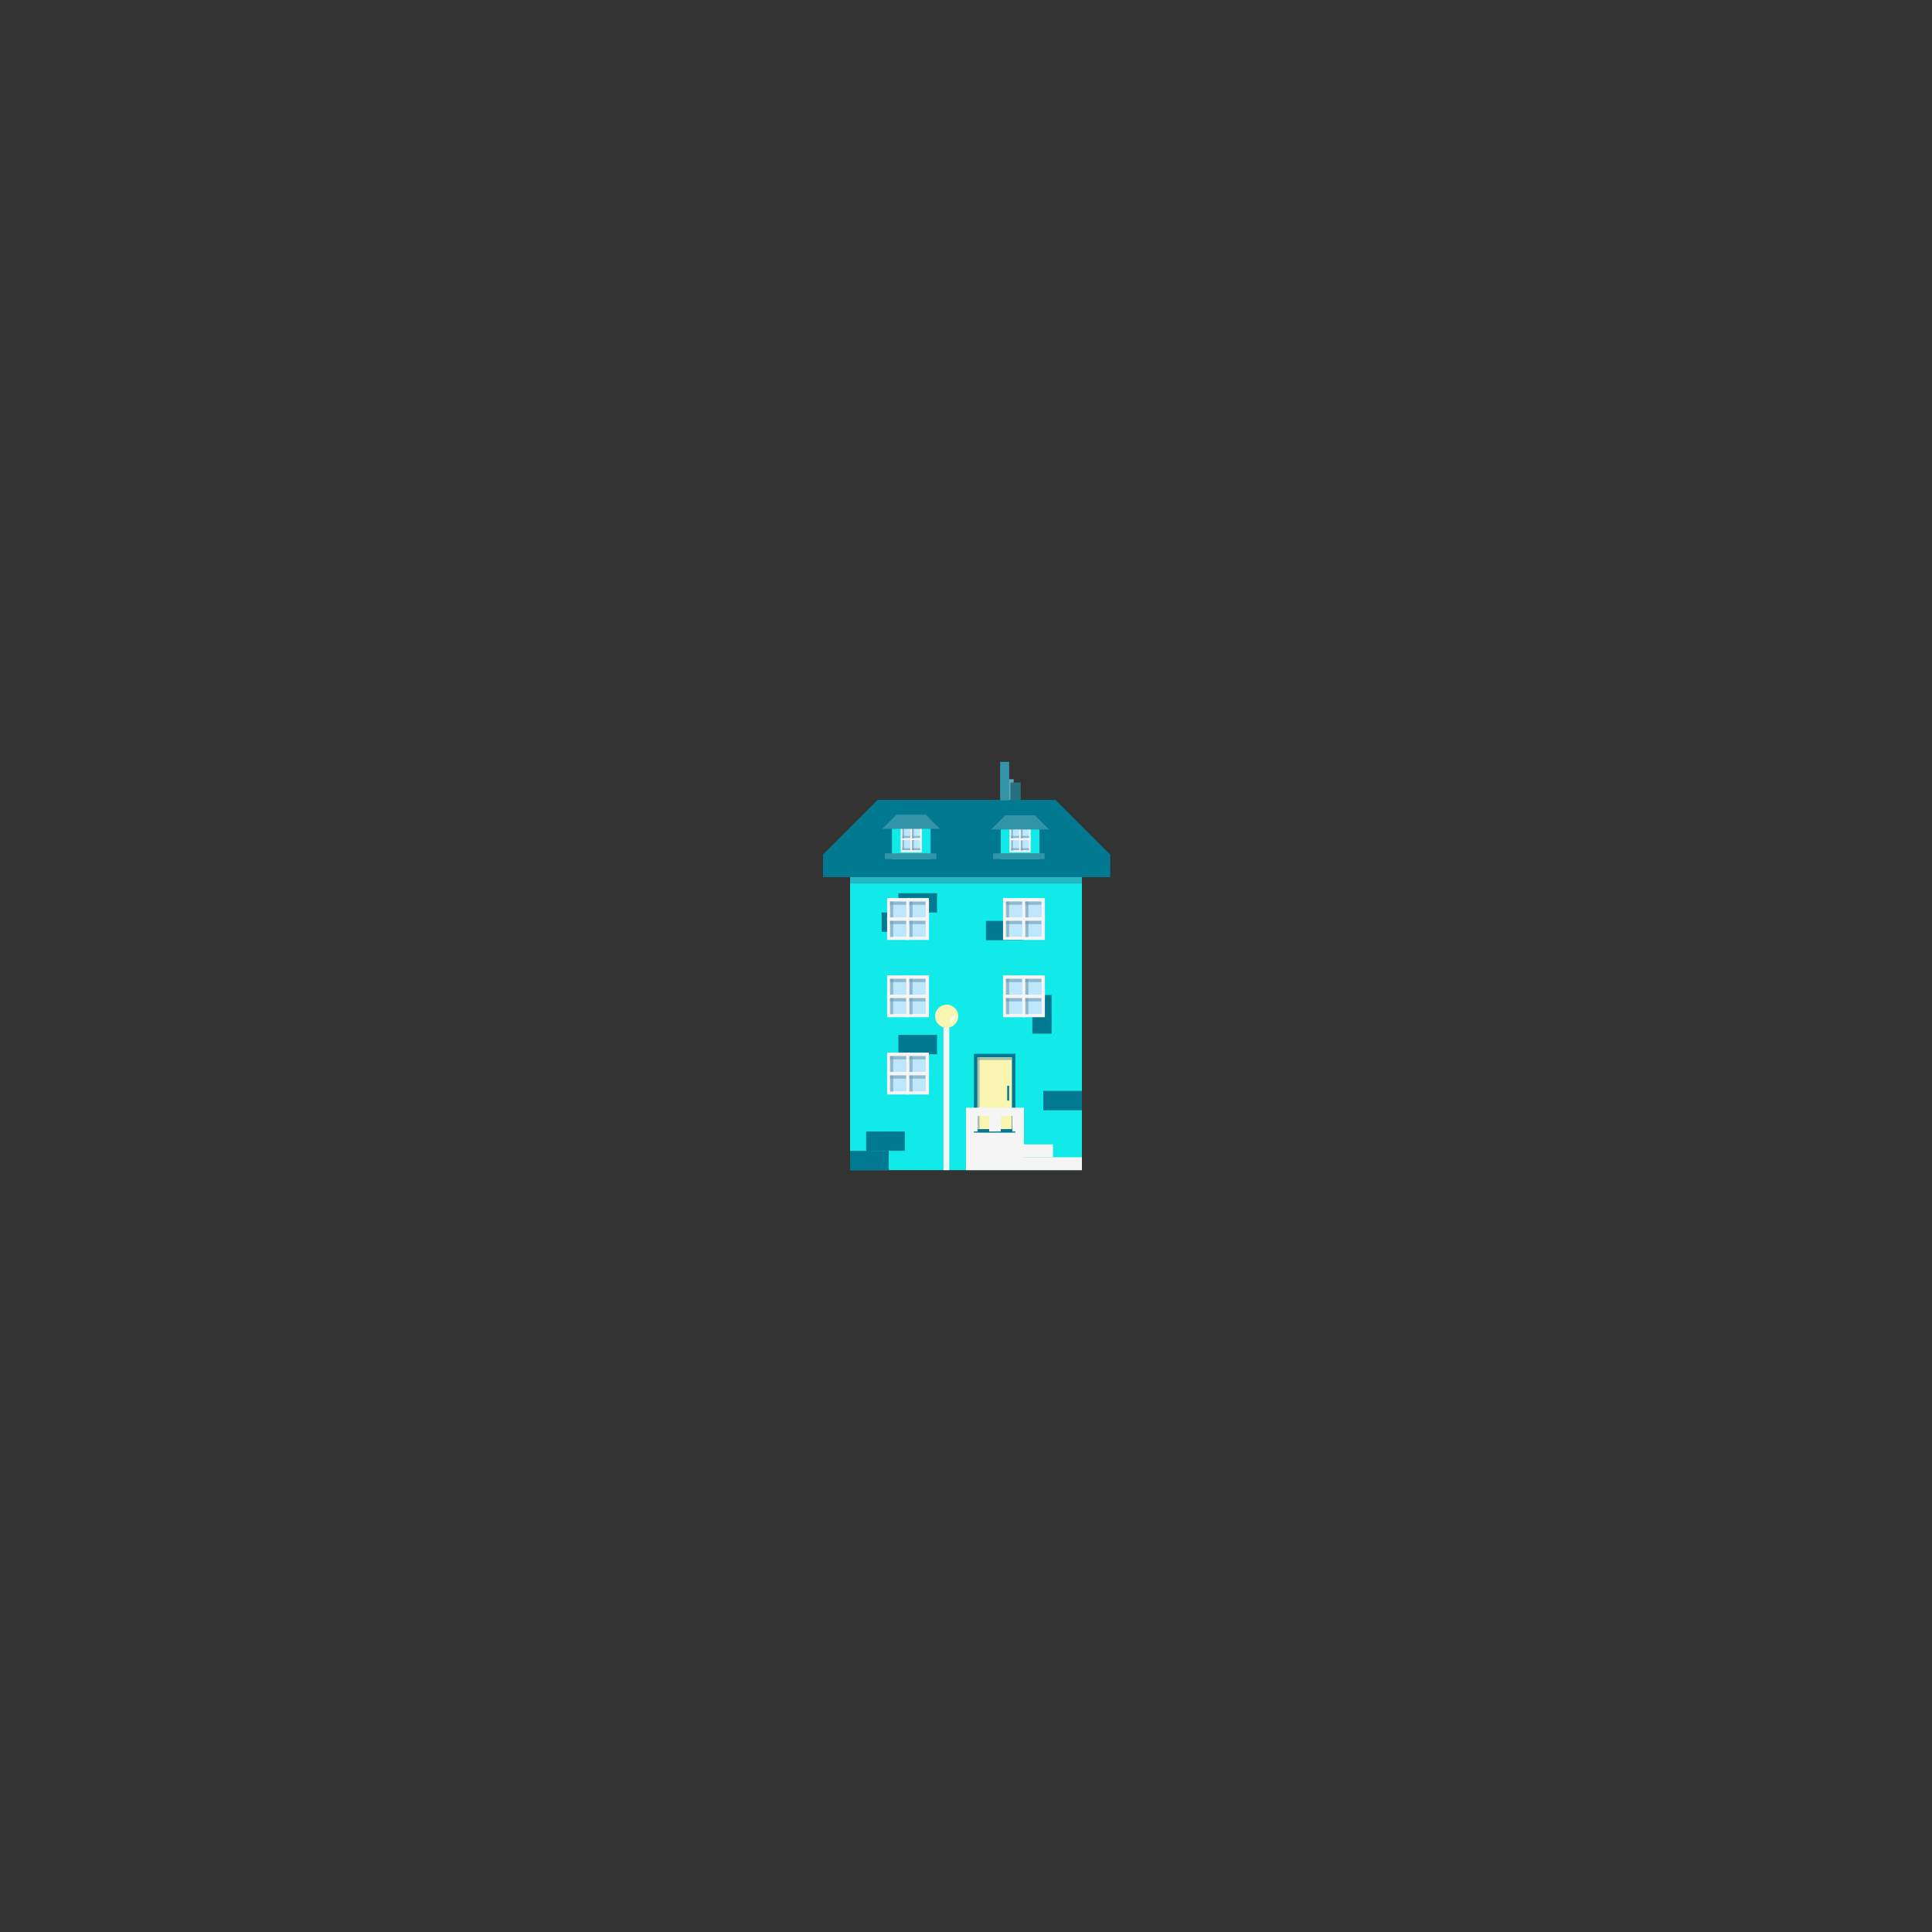 <?xml version="1.0" encoding="utf-8"?>
<!-- Generator: Adobe Illustrator 19.0.0, SVG Export Plug-In . SVG Version: 6.00 Build 0)  -->
<svg version="1.1" id="socle" xmlns="http://www.w3.org/2000/svg" xmlns:xlink="http://www.w3.org/1999/xlink" x="0px" y="0px"
	 viewBox="0 0 300 300" style="enable-background:new 0 0 300 300;" xml:space="preserve">
<rect x="0" y="0" width="300" height="300" fill="#333333" stroke="none"/>
<style type="text/css">
	.st0{fill:#12EAEA;}
	.st1{fill:#007991;}
	.st2{opacity:0.6;fill:#3394A7;}
	.st3{fill:#F5F5F5;}
	.st4{fill:#F8F6B0;stroke:#007991;stroke-width:0.542;stroke-miterlimit:10;}
	.st5{opacity:0.6;fill:#729BB0;}
	.st6{fill:#BCE7FD;stroke:#F5F5F5;stroke-width:0.5;stroke-miterlimit:10;}
	.st7{fill:#5CA9B9;}
	.st8{fill:#266F7D;}
	.st9{fill:#3394A7;}
	.st10{fill:#F8F6B0;}
	.st11{fill:#FDFCE5;}
	.st12{fill:#FFFFFF;}
	.st13{fill:#BCE7FD;stroke:#F5F5F5;stroke-width:0.279;stroke-miterlimit:10;}
</style>
<g id="XMLID_272_">
	<rect id="XMLID_458_" x="132" y="132.2" class="st0" width="36" height="49.5"/>
	<path id="XMLID_457_" class="st1" d="M172.3,136.2h-44.5v-3.5c3.3-3.3,5.2-5.2,8.5-8.5h27.6c3.3,3.3,5.2,5.2,8.5,8.5V136.2z"/>
	<rect id="XMLID_456_" x="132" y="136.2" class="st2" width="36" height="1"/>
	<rect id="XMLID_455_" x="153.1" y="143" class="st1" width="6" height="3"/>
	<rect id="XMLID_454_" x="139.5" y="160.7" class="st1" width="6" height="3"/>
	<rect id="XMLID_453_" x="132" y="178.7" class="st1" width="6" height="3"/>
	<rect id="XMLID_452_" x="134.5" y="175.7" class="st1" width="6" height="3"/>
	<rect id="XMLID_451_" x="136.9" y="141.7" class="st1" width="6" height="3"/>
	<rect id="XMLID_450_" x="162" y="169.4" class="st1" width="6" height="3"/>
	<g id="XMLID_445_">
		<rect id="XMLID_449_" x="150" y="175.7" class="st3" width="9" height="2"/>
		<rect id="XMLID_448_" x="154.5" y="177.7" class="st3" width="9" height="2"/>
		<rect id="XMLID_447_" x="159" y="179.7" class="st3" width="9" height="2"/>
		<rect id="XMLID_446_" x="150" y="175.7" class="st3" width="9" height="6"/>
	</g>
	<rect id="XMLID_444_" x="139.5" y="138.7" class="st1" width="6" height="3"/>
	<g id="XMLID_439_">
		<rect id="XMLID_443_" x="151.5" y="163.9" class="st4" width="5.9" height="11.7"/>
		<rect id="XMLID_442_" x="151.8" y="164.2" class="st5" width="0.3" height="11.1"/>
		<rect id="XMLID_441_" x="151.8" y="164.2" class="st5" width="5.3" height="0.4"/>
		<rect id="XMLID_440_" x="156.4" y="168.6" class="st1" width="0.3" height="2.3"/>
	</g>
	<rect id="XMLID_438_" x="160.3" y="154.5" class="st1" width="3" height="6"/>
	<g id="XMLID_425_">
		<rect id="XMLID_437_" x="138" y="139.7" class="st6" width="3" height="3"/>
		<rect id="XMLID_436_" x="138.2" y="140" class="st5" width="2.5" height="0.5"/>
		<rect id="XMLID_435_" x="138.2" y="140" class="st5" width="0.5" height="2.5"/>
		<rect id="XMLID_434_" x="141" y="139.7" class="st6" width="3" height="3"/>
		<rect id="XMLID_433_" x="141.2" y="140" class="st5" width="2.5" height="0.5"/>
		<rect id="XMLID_432_" x="141.2" y="140" class="st5" width="0.5" height="2.5"/>
		<rect id="XMLID_431_" x="138" y="142.7" class="st6" width="3" height="3"/>
		<rect id="XMLID_430_" x="138.2" y="143" class="st5" width="2.5" height="0.5"/>
		<rect id="XMLID_429_" x="138.2" y="143" class="st5" width="0.5" height="2.5"/>
		<rect id="XMLID_428_" x="141" y="142.7" class="st6" width="3" height="3"/>
		<rect id="XMLID_427_" x="141.2" y="143" class="st5" width="2.5" height="0.5"/>
		<rect id="XMLID_426_" x="141.2" y="143" class="st5" width="0.5" height="2.5"/>
	</g>
	<g id="XMLID_395_">
		<rect id="XMLID_424_" x="156" y="139.7" class="st6" width="3" height="3"/>
		<rect id="XMLID_423_" x="156.2" y="140" class="st5" width="2.5" height="0.5"/>
		<rect id="XMLID_422_" x="156.2" y="140" class="st5" width="0.5" height="2.5"/>
		<rect id="XMLID_421_" x="159" y="139.7" class="st6" width="3" height="3"/>
		<rect id="XMLID_420_" x="159.2" y="140" class="st5" width="2.5" height="0.5"/>
		<rect id="XMLID_419_" x="159.2" y="140" class="st5" width="0.5" height="2.5"/>
		<rect id="XMLID_418_" x="156" y="142.7" class="st6" width="3" height="3"/>
		<rect id="XMLID_417_" x="156.2" y="143" class="st5" width="2.5" height="0.5"/>
		<rect id="XMLID_399_" x="156.2" y="143" class="st5" width="0.5" height="2.5"/>
		<rect id="XMLID_398_" x="159" y="142.7" class="st6" width="3" height="3"/>
		<rect id="XMLID_397_" x="159.2" y="143" class="st5" width="2.5" height="0.5"/>
		<rect id="XMLID_396_" x="159.2" y="143" class="st5" width="0.5" height="2.5"/>
	</g>
	<g id="XMLID_379_">
		<rect id="XMLID_394_" x="156" y="151.7" class="st6" width="3" height="3"/>
		<rect id="XMLID_393_" x="156.2" y="152" class="st5" width="2.5" height="0.5"/>
		<rect id="XMLID_392_" x="156.2" y="152" class="st5" width="0.5" height="2.5"/>
		<rect id="XMLID_391_" x="159" y="151.7" class="st6" width="3" height="3"/>
		<rect id="XMLID_390_" x="159.2" y="152" class="st5" width="2.5" height="0.5"/>
		<rect id="XMLID_389_" x="159.2" y="152" class="st5" width="0.5" height="2.5"/>
		<rect id="XMLID_388_" x="156" y="154.7" class="st6" width="3" height="3"/>
		<rect id="XMLID_387_" x="156.2" y="155" class="st5" width="2.5" height="0.5"/>
		<rect id="XMLID_386_" x="156.2" y="155" class="st5" width="0.5" height="2.5"/>
		<rect id="XMLID_385_" x="159" y="154.7" class="st6" width="3" height="3"/>
		<rect id="XMLID_384_" x="159.2" y="155" class="st5" width="2.5" height="0.5"/>
		<rect id="XMLID_383_" x="159.2" y="155" class="st5" width="0.5" height="2.5"/>
	</g>
	<g id="XMLID_365_">
		<rect id="XMLID_378_" x="138" y="151.7" class="st6" width="3" height="3"/>
		<rect id="XMLID_377_" x="138.2" y="152" class="st5" width="2.5" height="0.5"/>
		<rect id="XMLID_375_" x="138.2" y="152" class="st5" width="0.5" height="2.5"/>
		<rect id="XMLID_374_" x="141" y="151.7" class="st6" width="3" height="3"/>
		<rect id="XMLID_373_" x="141.2" y="152" class="st5" width="2.5" height="0.5"/>
		<rect id="XMLID_372_" x="141.2" y="152" class="st5" width="0.5" height="2.5"/>
		<rect id="XMLID_371_" x="138" y="154.7" class="st6" width="3" height="3"/>
		<rect id="XMLID_370_" x="138.2" y="155" class="st5" width="2.5" height="0.5"/>
		<rect id="XMLID_369_" x="138.2" y="155" class="st5" width="0.5" height="2.5"/>
		<rect id="XMLID_368_" x="141" y="154.7" class="st6" width="3" height="3"/>
		<rect id="XMLID_367_" x="141.2" y="155" class="st5" width="2.5" height="0.5"/>
		<rect id="XMLID_366_" x="141.2" y="155" class="st5" width="0.5" height="2.5"/>
	</g>
	<g id="XMLID_352_">
		<rect id="XMLID_364_" x="138" y="163.7" class="st6" width="3" height="3"/>
		<rect id="XMLID_363_" x="138.2" y="164" class="st5" width="2.5" height="0.5"/>
		<rect id="XMLID_362_" x="138.2" y="164" class="st5" width="0.5" height="2.5"/>
		<rect id="XMLID_361_" x="141" y="163.7" class="st6" width="3" height="3"/>
		<rect id="XMLID_360_" x="141.2" y="164" class="st5" width="2.5" height="0.5"/>
		<rect id="XMLID_359_" x="141.2" y="164" class="st5" width="0.5" height="2.5"/>
		<rect id="XMLID_358_" x="138" y="166.7" class="st6" width="3" height="3"/>
		<rect id="XMLID_357_" x="138.2" y="167" class="st5" width="2.5" height="0.5"/>
		<rect id="XMLID_356_" x="138.2" y="167" class="st5" width="0.5" height="2.5"/>
		<rect id="XMLID_355_" x="141" y="166.7" class="st6" width="3" height="3"/>
		<rect id="XMLID_354_" x="141.2" y="167" class="st5" width="2.5" height="0.5"/>
		<rect id="XMLID_353_" x="141.2" y="167" class="st5" width="0.5" height="2.5"/>
	</g>
	<rect id="XMLID_351_" x="156" y="121" class="st7" width="1.4" height="3.2"/>
	<rect id="XMLID_350_" x="156.9" y="121.5" class="st8" width="1.6" height="2.7"/>
	<rect id="XMLID_349_" x="155.3" y="118.3" class="st9" width="1.4" height="6"/>
	<g id="XMLID_344_">
		<rect id="XMLID_348_" x="150" y="173.2" class="st3" width="1.8" height="2.5"/>
		<rect id="XMLID_347_" x="153.6" y="173.2" class="st3" width="1.8" height="2.5"/>
		<rect id="XMLID_346_" x="157.2" y="173.2" class="st3" width="1.8" height="2.5"/>
		<rect id="XMLID_345_" x="150" y="172" class="st3" width="9" height="1.3"/>
	</g>
	<g id="XMLID_340_">
		<rect id="XMLID_343_" x="146.5" y="157.8" class="st3" width="0.9" height="23.9"/>
		<ellipse id="XMLID_342_" class="st10" cx="147" cy="157.8" rx="1.8" ry="1.8"/>
		<rect id="XMLID_341_" x="147" y="181.7" class="st0" width="0" height="0"/>
	</g>
	<path id="XMLID_339_" class="st11" d="M147.6,158.9c0.3,0,1-1.3,0.8-1.4c-0.1-0.1-0.6,0.2-0.8,0.6
		C147.4,158.5,147.5,158.9,147.6,158.9z"/>
	<path id="XMLID_338_" class="st12" d="M139.5,155.2"/>
	<g id="XMLID_321_">
		<rect id="XMLID_337_" x="138.5" y="127.8" class="st0" width="6" height="5.6"/>
		<g id="XMLID_324_">
			<rect id="XMLID_336_" x="140" y="130.3" class="st13" width="1.5" height="1.9"/>
			<rect id="XMLID_335_" x="140.1" y="131.7" class="st5" width="1.3" height="0.3"/>
			<rect id="XMLID_334_" x="140.1" y="130.4" class="st5" width="0.3" height="1.6"/>
			<rect id="XMLID_333_" x="141.5" y="130.3" class="st13" width="1.5" height="1.9"/>
			<rect id="XMLID_332_" x="141.6" y="131.7" class="st5" width="1.3" height="0.3"/>
			<rect id="XMLID_331_" x="141.6" y="130.4" class="st5" width="0.3" height="1.6"/>
			<rect id="XMLID_330_" x="140" y="128.4" class="st13" width="1.5" height="1.9"/>
			<rect id="XMLID_329_" x="140.1" y="129.8" class="st5" width="1.3" height="0.3"/>
			<rect id="XMLID_328_" x="140.1" y="128.6" class="st5" width="0.3" height="1.6"/>
			<rect id="XMLID_327_" x="141.5" y="128.4" class="st13" width="1.5" height="1.9"/>
			<rect id="XMLID_326_" x="141.6" y="129.8" class="st5" width="1.3" height="0.3"/>
			<rect id="XMLID_325_" x="141.6" y="128.6" class="st5" width="0.3" height="1.6"/>
		</g>
		<path id="XMLID_323_" class="st9" d="M146,128.7h-9l0,0c0.9-0.9,1.4-1.4,2.2-2.2h4.6C144.6,127.4,145.1,127.9,146,128.7L146,128.7
			z"/>
		<rect id="XMLID_322_" x="137.4" y="132.5" class="st9" width="8" height="0.9"/>
	</g>
	<g id="XMLID_273_">
		<rect id="XMLID_320_" x="155.4" y="127.8" class="st0" width="6" height="5.6"/>
		<g id="XMLID_277_">
			<rect id="XMLID_319_" x="156.9" y="130.3" class="st13" width="1.5" height="1.9"/>
			<rect id="XMLID_318_" x="157" y="131.7" class="st5" width="1.3" height="0.3"/>
			<rect id="XMLID_317_" x="157" y="130.5" class="st5" width="0.3" height="1.6"/>
			<rect id="XMLID_312_" x="158.4" y="130.3" class="st13" width="1.5" height="1.9"/>
			<rect id="XMLID_311_" x="158.5" y="131.7" class="st5" width="1.3" height="0.3"/>
			<rect id="XMLID_310_" x="158.5" y="130.5" class="st5" width="0.3" height="1.6"/>
			<rect id="XMLID_309_" x="156.9" y="128.4" class="st13" width="1.5" height="1.9"/>
			<rect id="XMLID_305_" x="157" y="129.8" class="st5" width="1.3" height="0.3"/>
			<rect id="XMLID_304_" x="157" y="128.6" class="st5" width="0.3" height="1.6"/>
			<rect id="XMLID_281_" x="158.4" y="128.4" class="st13" width="1.5" height="1.9"/>
			<rect id="XMLID_279_" x="158.5" y="129.8" class="st5" width="1.3" height="0.3"/>
			<rect id="XMLID_278_" x="158.5" y="128.6" class="st5" width="0.3" height="1.6"/>
		</g>
		<path id="XMLID_276_" class="st9" d="M162.9,128.8h-9v0c0.9-0.9,1.4-1.4,2.2-2.2h4.6C161.5,127.4,162,127.9,162.9,128.8
			L162.9,128.8z"/>
		<rect id="XMLID_275_" x="154.2" y="132.5" class="st9" width="8" height="0.9"/>
	</g>
</g>
</svg>
